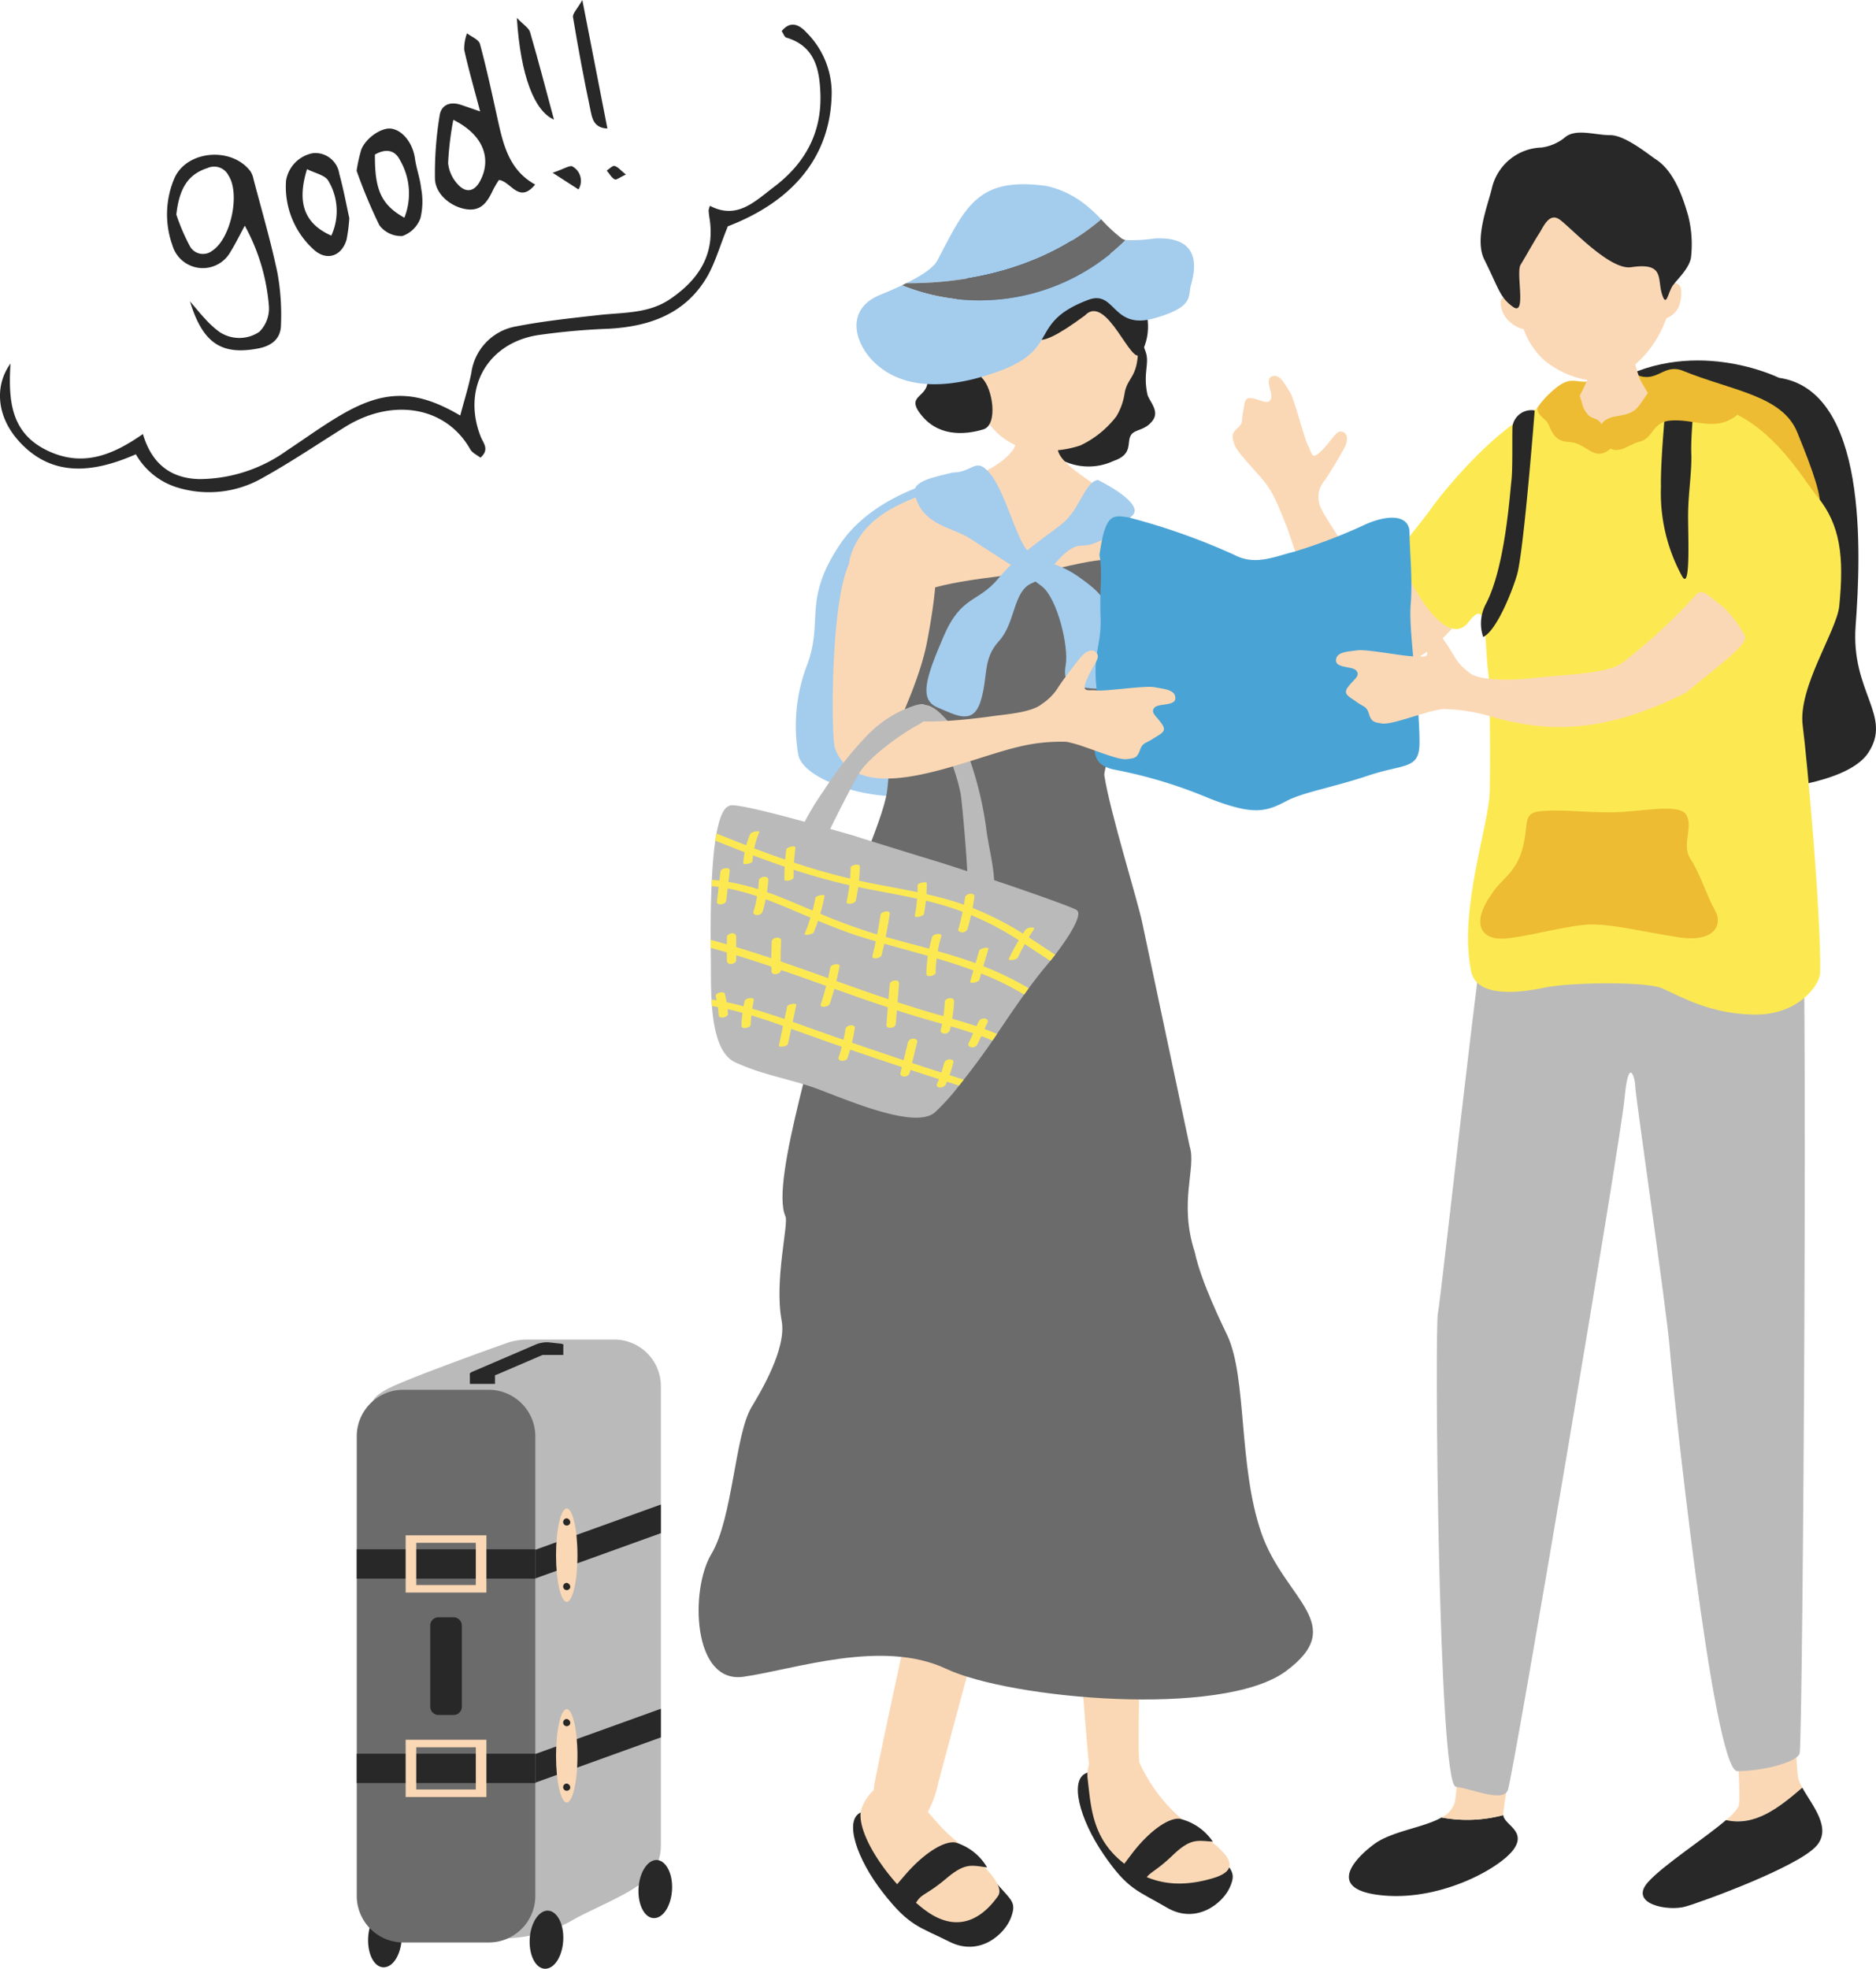 <svg xmlns="http://www.w3.org/2000/svg" xmlns:xlink="http://www.w3.org/1999/xlink" width="230.576" height="241.891" viewBox="0 0 230.576 241.891">
  <defs>
    <style>
      .cls-1 {
        fill: none;
      }

      .cls-2 {
        clip-path: url(#clip-path);
      }

      .cls-3 {
        fill: #282828;
      }

      .cls-4 {
        fill: #bababa;
      }

      .cls-5 {
        fill: #6b6b6b;
      }

      .cls-6 {
        fill: #fbd8b5;
      }

      .cls-7 {
        fill: #edbc32;
      }

      .cls-8 {
        fill: #fce952;
      }

      .cls-9 {
        fill: #a4cced;
      }

      .cls-10 {
        fill: #4aa3d5;
      }

      .cls-11 {
        clip-path: url(#clip-path-2);
      }
    </style>
    <clipPath id="clip-path">
      <rect id="長方形_668" data-name="長方形 668" class="cls-1" width="186.728" height="225.598"/>
    </clipPath>
    <clipPath id="clip-path-2">
      <rect id="長方形_702" data-name="長方形 702" class="cls-1" width="102.224" height="60.476" transform="translate(0 0)"/>
    </clipPath>
  </defs>
  <g id="グループ_931" data-name="グループ 931" transform="translate(-48.888 -983.32)">
    <g id="グループ_678" data-name="グループ 678" transform="translate(92.736 999.613)">
      <g id="グループ_677" data-name="グループ 677" class="cls-2">
        <path id="パス_6630" data-name="パス 6630" class="cls-3" d="M5.513,221.135c.152,1.958-.672,3.953-1.907,4.25-1.294.312-2.3-1.39-2.209-3.555.084-1.923,1.026-3.429,2.076-3.545,1.011-.111,1.9,1.1,2.04,2.85"/>
        <path id="パス_6631" data-name="パス 6631" class="cls-4" d="M37.381,154.006v56.482a5.707,5.707,0,0,1-2.848,4.922c-2.216,1.558-6.487,3.257-8.3,4.386a17.967,17.967,0,0,1-7.629,2.055l-.007.007c-1.37.114-2.793.168-4.2.168-4.459,0-7.885-.518-9.772-2.4S1.712,158.58,1.712,158.58a6.015,6.015,0,0,1,.222-2.68l.007-.007c.329-.638,1.068-1.215,2.686-1.941,3.432-1.544,14.124-5.359,14.191-5.359a8.259,8.259,0,0,1,2.324-.3H31.666a5.732,5.732,0,0,1,5.715,5.715"/>
        <path id="パス_6632" data-name="パス 6632" class="cls-5" d="M21.948,160.178v56.481a5.733,5.733,0,0,1-3.345,5.192l-.006.007a5.8,5.8,0,0,1-2.364.51H5.709A5.726,5.726,0,0,1,0,216.659V160.178A5.7,5.7,0,0,1,1.934,155.9l.007-.007a5.688,5.688,0,0,1,3.768-1.43H16.233a5.732,5.732,0,0,1,5.715,5.715"/>
        <rect id="長方形_664" data-name="長方形 664" class="cls-3" width="21.948" height="3.6" transform="translate(0 174.06)"/>
        <rect id="長方形_665" data-name="長方形 665" class="cls-3" width="21.948" height="3.6" transform="translate(0 199.178)"/>
        <path id="パス_6633" data-name="パス 6633" class="cls-6" d="M6.011,179.375h9.925v-7.03H6.011Zm8.624-.922H7.312v-5.187h7.323Z"/>
        <path id="パス_6634" data-name="パス 6634" class="cls-6" d="M6.011,204.493h9.925v-7.03H6.011Zm8.624-.922H7.312v-5.187h7.323Z"/>
        <path id="パス_6635" data-name="パス 6635" class="cls-3" d="M37.381,168.56v3.519L21.948,177.64v-3.519Z"/>
        <path id="パス_6636" data-name="パス 6636" class="cls-3" d="M37.381,193.652v3.519l-15.433,5.561v-3.519Z"/>
        <path id="パス_6637" data-name="パス 6637" class="cls-6" d="M27.126,174.78c0,3.156-.593,5.738-1.317,5.738s-1.317-2.582-1.317-5.738.593-5.739,1.317-5.739,1.317,2.583,1.317,5.739"/>
        <path id="パス_6638" data-name="パス 6638" class="cls-3" d="M26.238,170.814a.443.443,0,1,1-.429-.557.505.505,0,0,1,.429.557"/>
        <path id="パス_6639" data-name="パス 6639" class="cls-3" d="M26.238,178.745a.443.443,0,1,1-.429-.557.505.505,0,0,1,.429.557"/>
        <path id="パス_6640" data-name="パス 6640" class="cls-6" d="M27.126,199.435c0,3.156-.593,5.738-1.317,5.738s-1.317-2.582-1.317-5.738.593-5.738,1.317-5.738,1.317,2.582,1.317,5.738"/>
        <path id="パス_6641" data-name="パス 6641" class="cls-3" d="M26.238,195.469a.443.443,0,1,1-.429-.557.505.505,0,0,1,.429.557"/>
        <path id="パス_6642" data-name="パス 6642" class="cls-3" d="M26.238,203.4a.443.443,0,1,1-.429-.557.505.505,0,0,1,.429.557"/>
        <path id="パス_6643" data-name="パス 6643" class="cls-3" d="M12.914,183.424v9.985a1.014,1.014,0,0,1-.591.918h0a1.024,1.024,0,0,1-.418.09H10.043a1.013,1.013,0,0,1-1.009-1.009v-9.985a1.007,1.007,0,0,1,.342-.756h0a1,1,0,0,1,.666-.253H11.9a1.013,1.013,0,0,1,1.01,1.01"/>
        <path id="パス_6644" data-name="パス 6644" class="cls-3" d="M25.37,221.311c.152,1.958-.672,3.953-1.907,4.25-1.294.312-2.3-1.39-2.209-3.555.084-1.923,1.026-3.429,2.076-3.545,1.011-.111,1.9,1.1,2.04,2.85"/>
        <path id="パス_6645" data-name="パス 6645" class="cls-3" d="M38.744,215.09c.152,1.959-.672,3.953-1.907,4.25-1.294.312-2.3-1.39-2.209-3.555.084-1.923,1.026-3.429,2.076-3.545,1.011-.111,1.9,1.1,2.04,2.85"/>
        <path id="パス_6646" data-name="パス 6646" class="cls-3" d="M25.069,149.223l-7.807,3.354a3.87,3.87,0,0,1-1.181.257h0a2.463,2.463,0,0,1-.4-.006l-1.457-.161c-.436-.048-.435-.24,0-.427l7.807-3.353a3.593,3.593,0,0,1,.86-.225h0a3.055,3.055,0,0,1,.72-.027l1.457.161c.436.048.436.24,0,.427"/>
        <rect id="長方形_666" data-name="長方形 666" class="cls-3" width="3.085" height="1.248" transform="translate(13.904 152.49)"/>
        <rect id="長方形_667" data-name="長方形 667" class="cls-3" width="3.085" height="1.248" transform="translate(22.302 148.936)"/>
        <path id="パス_6647" data-name="パス 6647" class="cls-6" d="M136.524,42.941c-.194-.82-10.453,17.411-13.077,11.713-1.563-3.4-4.429-7.347-4.852-8.34a3.156,3.156,0,0,1,.391-3.611c.549-.743,1.668-2.652,2.323-3.816s.481-1.984-.236-2.147-1.069.887-2.419,2.273-1.213.368-1.724-.554-1.643-5.676-2.279-6.647-1.214-2.238-2.173-1.858.237,2.147-.138,2.812-.99.166-2.13-.1-1.048.461-1.277,1.646.063,1.327-.7,2.016-.647.993-.393,1.9,2.046,2.7,3.46,4.355,1.965,3.333,2.848,5.44c.442,1.055,1,3.089,1.7,4.695.776,1.778,2.538,5.806,3.382,7.722a8.343,8.343,0,0,0,8.475,4.972c6.725-.508,14.37-15.591,15.14-15.884,0,0-5.961-5.041-6.326-6.586"/>
        <path id="パス_6648" data-name="パス 6648" class="cls-3" d="M174.793,30.122c10.929,1.571,10.1,21.474,9.43,30.49-.6,8.134,4.563,11.019,1.558,15.582-4.246,6.447-30.148,5.591-34.2,3.272s-6.441-42.826,2.042-48.255c10.209-6.534,21.167-1.089,21.167-1.089"/>
        <path id="パス_6649" data-name="パス 6649" class="cls-7" d="M147.3,31.438c2.329-1.913,2.634-.166,5.3-1.165s2.44-1.331,4.88-.443,3.186-1.517,5.547-.555c5.99,2.44,12.161,3.011,14.01,7.517,4.326,10.538,3.459,11-1.089,10.89s-13.92-7.093-18.689-6.871-10.372,2.025-11.7.028-3.04-5.469,1.747-9.4"/>
        <path id="パス_6650" data-name="パス 6650" class="cls-6" d="M152.206,26.369c.292,0,4.125.274,4.49.24a26.965,26.965,0,0,0,.986,3.634c.365.754,3.012,5.073,3.377,5.45-4.235,3.634-10.149,3.154-13-.137.767-.377,3.1-4.457,3.432-5.948.241-1.093.712-2.828.712-3.239"/>
        <path id="パス_6651" data-name="パス 6651" class="cls-6" d="M161.418,18.632C161.4,12.055,158.784,4.34,150.85,4.846s-9.834,9.013-9.017,15.539c-.395-.349-1.315-.378-1.247.7a3.439,3.439,0,0,0,.971,2.014,3.885,3.885,0,0,0,1.863,1.06,9.421,9.421,0,0,0,2.544,3.822,11.491,11.491,0,0,0,6.9,2.591c2.072-.076,4.525-2.084,5.774-3.623a13.722,13.722,0,0,0,2.318-4.132,2.788,2.788,0,0,0,1.487-1.329,4.207,4.207,0,0,0,.294-2.432.863.863,0,0,0-1.318-.421"/>
        <path id="パス_6652" data-name="パス 6652" class="cls-3" d="M145.627,1.833A5.745,5.745,0,0,0,148.552.542c1.353-1.07,3.658-.223,5.509-.229s4.79,2.445,5.59,2.959c2.176,1.395,3.291,4.454,4.005,6.987a14.208,14.208,0,0,1,.327,5.134c-.253,1.307-1.508,2.446-2.181,3.331s-.824,2.937-1.393,1.065.335-3.862-3.779-3.252c-2.66.394-7.534-5.01-8.825-5.882s-2,1.03-2.51,1.792-1.638,2.8-2.249,3.789.782,6.436-.96,5.156c-1.6-1.173-1.668-2.1-3.5-5.792-1.237-2.491.382-6.53.918-8.712a6.469,6.469,0,0,1,6.122-5.055"/>
        <path id="パス_6653" data-name="パス 6653" class="cls-6" d="M177.671,203.346a5.876,5.876,0,0,1-.467-1.022c-.72-2.262-1.337-52.55-1.748-54.093,0,0-10.284-.617-10.181,1.646s5.553,53.887,4.525,55.841a6.9,6.9,0,0,1-1.51,1.613c3.613.82,6.563-1.571,9.381-3.985"/>
        <path id="パス_6654" data-name="パス 6654" class="cls-3" d="M177.671,203.346c-2.818,2.414-5.768,4.805-9.381,3.985-2.636,2.268-7.746,5.55-9.6,7.642-2.365,2.674,2.468,3.6,4.628,2.982s13.677-4.833,16.043-7.4c2.031-2.208-.485-5.021-1.693-7.205"/>
        <path id="パス_6655" data-name="パス 6655" class="cls-3" d="M133.331,207.011c-2.244,1.281-6.169,1.666-8.368,3.334-2.982,2.262-5.553,5.759,1.543,6.273s14.191-3.5,15.734-5.759c1.51-2.214-1.21-2.952-1.326-4.14a17.171,17.171,0,0,1-7.583.292"/>
        <path id="パス_6656" data-name="パス 6656" class="cls-6" d="M149.438,147.408s-11.209-3.188-11.518-1.954-2.159,56.767-2.982,59.749a3.1,3.1,0,0,1-1.608,1.808,17.185,17.185,0,0,0,7.583-.292c0-.026-.01-.05-.01-.077,0-1.234,9.152-57.383,8.535-59.234"/>
        <path id="パス_6657" data-name="パス 6657" class="cls-4" d="M177.513,91.567c.926,1.234.236,106.458-.175,107.59s-4.671,2.163-7.654,2.163-7.988-47.65-8.317-52.061c-.3-4.089-4.216-30.954-4.216-31.983s-.823-4.113-1.337,1.44-13.716,83.39-14.332,84.933-4.247-.107-6.407-.416-2.6-56.339-2.194-58.191,5.657-50.6,6.479-51.521,38.153-1.954,38.153-1.954"/>
        <path id="パス_6658" data-name="パス 6658" class="cls-8" d="M143.062,35.154c1.775-1.22,4.9-2.777,5.408-2.635s2.073,6.1,3.993,6.24,7.022-5,7.571-5.824,5.553.011,8.541,1.221c5.805,2.35,9.189,8.43,10.914,10.531,2.871,3.495,3.33,7.4,2.723,13.476-.306,3.063-5.106,10-4.492,14.7.526,4.032,2.255,23,2.144,30.321-.024,1.577-2.725,5.248-8.072,5.18s-8.874-2.108-11.315-3.217c-1.97-.9-11.541-.728-14.42-.111s-8.411,1.38-9.1-2c-1.553-7.654,2.228-17.883,2.3-22.2s.031-12.835-.188-14.514c-.552-4.213.036-9.426-2.39-6.221-2.858,3.777-7.792-5.545-8.1-7.385-.408-2.45.789-2.741,3.676-6.806,1.016-1.431,5.925-7.541,10.806-10.758"/>
        <path id="パス_6659" data-name="パス 6659" class="cls-7" d="M139.519,93.5c1.123-1.788,2.953-2.485,3.785-5.624s-.166-4.36,2.5-4.534,4.825.174,8.32.174,8.485-1.221,9.317.349-.665,3.662.5,5.406,2,4.534,2.995,6.278,0,4.011-4.492,3.314-7.82-1.57-10.649-1.57-8.652,1.744-11.148,1.744-3.7-1.962-1.123-5.537"/>
        <path id="パス_6660" data-name="パス 6660" class="cls-3" d="M164.322,33.037a8.825,8.825,0,0,0-3.363-.283s-.736,7.336-.662,10.776a21.253,21.253,0,0,0,2.586,10.958c1.053,1.9.749-4.551.749-7.418,0-2.723.479-5.307.395-7.712-.065-1.86.254-4.911.3-6.321"/>
        <path id="パス_6661" data-name="パス 6661" class="cls-3" d="M142.051,36.067a2.349,2.349,0,0,1,2.728-1.929s-1.345,17.394-2.179,20.214c-.635,2.15-2.53,6.854-4.151,7.622a5.125,5.125,0,0,1,.341-4.083c2.314-4.424,2.905-13.119,3.131-15.178.173-1.592.071-5.435.13-6.646"/>
        <path id="パス_6662" data-name="パス 6662" class="cls-7" d="M148.608,31.6c.915,0,.89-1.276,1.527.277s.386,1.8,1.135,2.718,1.775.028,2.08,2.662c.108.935,1.546,1.122.388,1.858-1.83,1.165-2.634-1.026-4.8-1.109s-2.181-2.1-2.8-2.635c-1.026-.887-1.525-1.469-.194-2.3s1.83-1.47,2.662-1.47"/>
        <path id="パス_6663" data-name="パス 6663" class="cls-7" d="M152.768,37.65c-.111-1.026-.194-2.468,2.052-2.8s2.5-.86,3.411-2.191,1.165-1.83,2.5-2.163,8.43.8,8.513,1.886,1.341,1.7.111,2.551c-2.551,1.775-4.991.222-7.875.444-2.3.177-2.08,2.191-3.827,2.607s-2.884,2.246-4.881-.333"/>
        <path id="パス_6664" data-name="パス 6664" class="cls-9" d="M75.856,41.859c-6.659.883-13.219,3.918-16.425,8.681-4.764,7.078-1.906,9.392-4.22,15.245A20.929,20.929,0,0,0,54.258,76.4c.551,3.082,8.576,5.717,14.021,5.036,5.561-.695,21.675-3.231,23.481-7.855S96.745,58.9,96.177,53.429,93.385,46.37,90.854,44.4c-3.675-2.859-12.642-2.889-15-2.543"/>
        <path id="パス_6665" data-name="パス 6665" class="cls-3" d="M93.031,40.333A7.23,7.23,0,0,1,85.147,39.2c-3.7-3.7,2.967-4.644,4.338-6.359,1-1.255,2.2-3.839,3.2-4.625s2.442-6.645,4.288-1.252c.485,1.418-.35,2.564.2,5.17.172.807,1.506,2,.7,3.168-.965,1.4-2.335,1.073-2.775,1.968s.263,2.273-2.072,3.066"/>
        <path id="パス_6666" data-name="パス 6666" class="cls-6" d="M75.864,31.862c.953,3.691,3.369,6.074,5.768,6.764a12.563,12.563,0,0,0,7.308-.191,12.054,12.054,0,0,0,4.424-3.575,7.616,7.616,0,0,0,1-2.764c.376-2.322,1.921-1.837,1.63-6.829-.088-1.515-1.262-8.691-7.628-10.9-5.6-1.945-14.494,9.774-12.5,17.5"/>
        <path id="パス_6667" data-name="パス 6667" class="cls-3" d="M89.476,22.484c2.737-2.891,5.8,6.607,6.913,4.658C99.361,21.96,93.911,15.36,91.4,14.06c-3.5-1.812-13.746-.708-16.518,4.022-2.208,3.767-1.47,5.456-4,6.817-1.448.779-1.133,2.923-.769,4.915.523,2.855-2.64,2.244-.942,4.606,2.11,2.935,5.426,2.77,7.829,2.048,1.852-.556,1.173-5.067-.157-6.325-1.711-2.588-1.1-3.328-.456-4.062s2.254-.931,2.5-.061c1.213,4.325.834.212,2.1-.39,3.446-1.634,1.188,2.221,8.488-3.146"/>
        <path id="パス_6668" data-name="パス 6668" class="cls-3" d="M105.8,211.272c1.674,2.251,2.348,2.438,1.5,4.343s-4.087,4.6-7.725,2.472-4.784-2.168-7.774-6.527-4.219-9.174-2.14-10,5.56-1.012,7.192,1.138,8.947,8.577,8.947,8.577"/>
        <path id="パス_6669" data-name="パス 6669" class="cls-6" d="M86.36,144.506s10.842-2.265,11.051-1.074-1.758,54.326-1.21,56.845v0a20.427,20.427,0,0,0,6.931,8.289c3.49,2.467,6.189,4.706,2.064,5.916s-7.792.836-11.3-2.152-3.659-6.635-4.056-10.01A4.215,4.215,0,0,1,90,200.5c-.5-4.435-4.321-54.348-3.638-56"/>
        <path id="パス_6670" data-name="パス 6670" class="cls-3" d="M105.216,209.981c-1.933-.134-2.722-.44-4.927,1.672s-2.836,2.017-3.411,3.015-1.32.538-2.227-.383-1.661.193.56-2.745,4.655-4.571,5.982-4.36a6.775,6.775,0,0,1,4.023,2.8"/>
        <path id="パス_6671" data-name="パス 6671" class="cls-3" d="M78.633,215.086c1.813,2.141,2.5,2.285,1.771,4.24s-3.79,4.844-7.554,2.953-4.911-1.862-8.17-6.024-4.788-8.89-2.766-9.848,5.485-1.361,7.249.683,9.47,8,9.47,8"/>
        <path id="パス_6672" data-name="パス 6672" class="cls-6" d="M62.085,205.8a5.686,5.686,0,0,1,1.472-2.168,1.834,1.834,0,0,1,0-.29c.264-2.241,10.456-48.856,11.11-50.225,0,0,9.715,1.226,9.223,3.321s-12.12,45.12-12.437,46.4a12.778,12.778,0,0,1-1.261,3.491c.764.862,1.472,1.7,2.068,2.292,1.832,1.817,7.845,6.223,6.55,8.052s-4.41,5.232-9.116,1.6-8.643-9.868-7.611-12.479"/>
        <path id="パス_6673" data-name="パス 6673" class="cls-3" d="M77.479,213.147c-1.921-.255-2.689-.61-5.023,1.36s-2.956,1.835-3.593,2.795-1.351.454-2.2-.522-1.67.088.731-2.705,4.932-4.269,6.243-3.976a6.772,6.772,0,0,1,3.84,3.048"/>
        <path id="パス_6674" data-name="パス 6674" class="cls-6" d="M85.075,31.262c-.3-.021-4.3.013-4.671-.051-.2.671,1.444,6.119.291,7.713C77.069,43.939,65.546,43.435,61.609,50c-4.166,6.944,4.04,10.147,7.589,11.228-.113.29,6.475.141,10.186.154.727,0,9.1,2.932,14.352-1.543.693-.591,1-10.244.168-13.31-.695-2.546-7.195-5.026-7.73-7.524a34.7,34.7,0,0,1-.6-4.114c-.167-1.223-.526-3.171-.5-3.625"/>
        <path id="パス_6675" data-name="パス 6675" class="cls-5" d="M43.581,174.65c2.639-4.4,2.886-14.635,4.938-18.056,1.047-1.744,4.372-7.213,3.7-10.648-.926-4.938.913-12,.463-12.809-1.915-4.308,4.476-23.182,6.22-33C60.043,93.729,64.6,85,65.186,80.9c.475-3.322,1.08-22.222,3.781-24.151,2.407-1.719,12.886-2.469,16.2-3.009,2.055-.335,9.65-2.692,9.958-.068.162,1.378.842,5.88.919,7.963C95.78,67.085,91.721,77.9,91.884,78.97c.678,4.456,4.082,15.313,4.661,18.11.734,3.547,5.37,25.255,5.833,27.493.849,2.623-1.389,6.79.617,12.962.772,3.7,3.557,9.284,4.012,10.263,2.425,5.214,1.333,16.018,4.167,24.229S122,183.27,114.2,189.036s-33.841,3.421-41.758-.293-18.669.1-24.924.978-6.578-10.673-3.939-15.071"/>
        <path id="パス_6676" data-name="パス 6676" class="cls-9" d="M73.241,41.763c2.542,0,2.821-2.065,4.658.2s3.262,8.293,4.7,9.577,3.484,1.168,6.133,3.04,3.614,2.922,3.8,5.359.944,5.213.7,6.838-1.611,1.7-3.622,1.435-2.852-.63-2.471-2.825-1-8.123-2.932-9.643-6.858-4.553-8.849-5.885-5.94-1.57-6.782-5.493c-.346-1.607,2.524-2.051,4.666-2.6"/>
        <path id="パス_6677" data-name="パス 6677" class="cls-9" d="M91.1,42.676c-1.667.246-2.148,3.628-4.534,5.49s-5.25,3.653-7.731,6.638-4.531,2.035-6.7,7.08-3.082,7.776-.744,8.75,4.364,2.211,5.3-.809.195-5.116,2.249-7.362,1.7-6.15,4.063-7.112,3.736-4.621,6.156-4.609,5.049-2.578,6.2-3.734-1.915-3.146-4.254-4.332"/>
        <path id="パス_6678" data-name="パス 6678" class="cls-4" d="M75.085,92.465c.039-2.033-.67-10.132-.862-11.211-.443-2.48-2.612-8.755-4.447-8.867-2.79-.17-1.879-.938-1.259-1.531,1.532-1.463,3.166.4,4.107,1.421a14.26,14.26,0,0,1,2.705,4.712,43.736,43.736,0,0,1,2.02,8.355c.25,2.243,1.084,5.142,1,7.393-.027.757-3.271-.05-3.267-.272"/>
        <path id="パス_6679" data-name="パス 6679" class="cls-9" d="M91.5,10.656a17.062,17.062,0,0,0-2.259-2.047,11.623,11.623,0,0,0-4.521-2.061C76.223,5.4,74.81,9.174,71.366,15.7c-.488.924-1.963,1.881-3.825,2.8,8.652.056,17.47-2.32,23.957-7.845"/>
        <path id="パス_6680" data-name="パス 6680" class="cls-5" d="M91.5,10.656c-6.487,5.525-15.305,7.9-23.957,7.845-.177.088-.352.176-.536.262A25.473,25.473,0,0,0,94.5,13.2a1.391,1.391,0,0,1-.453-.174A20.158,20.158,0,0,1,91.5,10.656"/>
        <path id="パス_6681" data-name="パス 6681" class="cls-9" d="M98.052,13.012A19.346,19.346,0,0,1,94.5,13.2a25.473,25.473,0,0,1-27.49,5.562c-.86.408-1.784.808-2.726,1.194C60,21.71,61.125,25.972,63.795,28.4c4.564,4.149,11.537,2.181,14.78,1.045C86.7,26.6,82.327,23.417,89.9,20.552c3.383-1.278,2.9,3.749,8.146,2.257,4.943-1.406,4.088-2.7,4.48-4.063.574-2,1.3-6.057-4.476-5.734"/>
        <path id="パス_6682" data-name="パス 6682" class="cls-10" d="M91.284,51.9c.407,2.314,0,3.947.136,7.623s-1.09,4.492-.409,9.392-2.313,8.576,2.315,9.392a57.881,57.881,0,0,1,11.57,3.539c5.308,2.042,6.8,1.634,9.391.273,2.059-1.084,5.581-1.634,10.074-3.131s6.261-.681,6.261-4.084c0-5.174-1.36-13.612-1.088-16.879s-.137-6.67-.137-8.847-2.45-2.315-5.308-1.089a68.071,68.071,0,0,1-8.848,3.4c-2.315.544-4.764,1.769-7.35.408a80.107,80.107,0,0,0-13.068-4.628c-1.906-.272-2.816-.529-3.539,4.628"/>
        <path id="パス_6683" data-name="パス 6683" class="cls-6" d="M167.919,58.265c-1.657-1.24-2.488-2.335-3.267-1.531a68.415,68.415,0,0,1-9.188,8.473c-1.821,1.292-6.876,1.358-11.124,1.835-1.872.211-6.37.414-7.63-.714a6.81,6.81,0,0,1-1.864-2.062c-.448-.821-1.726-2.662-2.516-3.76s-1.618-1.288-2.074-.7.36,1.36,1.059,3.191-.18,1.272-1.244,1.348-5.916-.908-7.079-.738-2.574.163-2.633,1.205,2.074.7,2.525,1.325-.27.981-1,1.913-.023,1.16.968,1.875,1.247.507,1.556,1.5.637,1.017,1.581,1.171,3.358-.727,5.477-1.323a14.513,14.513,0,0,1,2-.45,21.707,21.707,0,0,1,5.927.917c6.606,1.885,13.54,2.32,24.041-2.961,4.36-3.629,7.744-6.015,7.148-6.988a13.7,13.7,0,0,0-2.656-3.527"/>
        <path id="パス_6684" data-name="パス 6684" class="cls-4" d="M85.851,101c-.216.275-.421.532-.608.766-.17.211-.322.4-.462.562-.69.813-1.439,1.784-2.194,2.8-.187.258-.374.521-.561.784-1.228,1.7-2.416,3.468-3.334,4.831-.2.292-.38.567-.55.813-.041.053-.07.105-.1.152-.836,1.228-2.129,3-3.433,4.656-.193.245-.38.485-.579.725a26.731,26.731,0,0,1-3.012,3.328c-1.082.877-3.2.713-5.557.134q-1.07-.263-2.175-.614c-3.036-.965-6.089-2.287-7.662-2.79-1.082-.351-2.112-.631-3.123-.906-.971-.263-1.93-.527-2.9-.831a27.021,27.021,0,0,1-3.093-1.187c-1.948-.895-2.615-3.884-2.855-6.913-.017-.269-.035-.538-.046-.8-.094-1.637-.077-3.234-.082-4.468-.006-.474-.012-1.111-.018-1.866,0-.31,0-.637-.006-.982-.011-1.884,0-4.258.106-6.615.011-.258.023-.509.035-.766.082-1.714.222-3.381.427-4.82.046-.3.093-.6.146-.877.339-1.842.83-3.147,1.55-3.386.333-.433,5.486.894,9.779,2.082,1.363.374,2.626.737,3.632,1.023,1.076.3,1.854.532,2.1.6.181.088,8.591,2.684,10.083,3.129.941.286,2.977.947,5.328,1.731,1,.333,2.059.69,3.117,1.047,3.989,1.363,7.949,2.766,8.651,3.158.912.509-1.047,3.469-2.6,5.5"/>
        <path id="パス_6685" data-name="パス 6685" class="cls-8" d="M85.851,101c-.216.275-.421.532-.608.766-1.053-.678-2.088-1.38-3.135-2.059-.24-.158-.486-.315-.731-.479-.345-.217-.7-.433-1.047-.649A35.115,35.115,0,0,0,75.5,96.144c-.344-.147-.69-.281-1.04-.41a35.954,35.954,0,0,0-3.65-1.152c-.287-.076-.573-.146-.86-.211-.357-.087-.719-.169-1.082-.245-2.4-.533-4.825-.924-7.235-1.427-.3-.059-.6-.129-.906-.193-.059-.012-.123-.03-.182-.041-2.316-.521-4.6-1.17-6.848-1.9-.369-.123-.737-.24-1.1-.369-1.3-.438-2.6-.912-3.9-1.392-.34-.128-.685-.263-1.024-.391-1.211-.463-2.41-.942-3.614-1.422.046-.3.093-.6.146-.877,1.216.485,2.439.971,3.661,1.445.328.128.649.257.977.38q1.895.718,3.807,1.386c.164.058.334.111.5.17.194.064.392.128.585.193,2.27.754,4.562,1.415,6.89,1.965.363.087.731.175,1.1.251.526.117,1.052.228,1.585.334,1.86.368,3.737.7,5.6,1.087.369.077.737.152,1.1.24,1.123.252,2.246.538,3.346.883q.641.193,1.263.422c.351.122.7.257,1.053.391a37.282,37.282,0,0,1,6.206,3.153c.111.064.216.129.321.2l.392.251c1.088.708,2.164,1.433,3.252,2.135"/>
        <path id="パス_6686" data-name="パス 6686" class="cls-8" d="M82.587,105.127c-.187.257-.374.521-.561.784a33.918,33.918,0,0,0-5.276-2.591c-.322-.135-.638-.258-.959-.375-1.486-.555-3-1.035-4.521-1.491-.357-.1-.714-.205-1.071-.31-1.783-.5-3.579-.983-5.363-1.486-.351-.1-.7-.2-1.047-.3-.556-.158-1.117-.327-1.672-.5-1.849-.573-3.644-1.281-5.422-2.023-.31-.123-.62-.258-.93-.387-1.31-.549-2.621-1.117-3.942-1.649-.515-.2-1.03-.409-1.556-.6-.351-.129-.7-.252-1.059-.375a28.128,28.128,0,0,0-3.62-.965c-.368-.07-.731-.134-1.1-.181-.293-.041-.585-.076-.878-.1.012-.258.024-.509.035-.767q.465.036.93.088c.374.047.743.1,1.112.164a26.3,26.3,0,0,1,3.649.9c.363.111.725.234,1.088.362.912.316,1.819.673,2.708,1.041l2.889,1.211c.316.135.632.269.954.4a69.166,69.166,0,0,0,6.813,2.491l.176.053c.351.1.7.205,1.047.3,1.778.5,3.568.965,5.351,1.451l1.053.3c.965.275,1.93.561,2.889.871.591.193,1.176.392,1.755.614.322.112.643.234.959.363a40.128,40.128,0,0,1,5.574,2.708"/>
        <path id="パス_6687" data-name="パス 6687" class="cls-8" d="M78.692,110.742c-.2.292-.38.567-.55.813-.462-.2-.924-.38-1.386-.55-.328-.123-.655-.234-.983-.345-.912-.31-1.836-.591-2.766-.86l-1.064-.3c-.872-.246-1.743-.485-2.609-.743q-1.482-.438-2.948-.912c-.374-.123-.743-.246-1.111-.369-2.03-.666-4.042-1.374-6.053-2.093-.176-.065-.351-.123-.527-.188-.333-.116-.667-.239-1-.356-1.854-.661-3.708-1.328-5.574-1.966-.386-.134-.772-.269-1.158-.4-1.433-.486-2.878-.96-4.328-1.4-.38-.117-.766-.234-1.146-.345-.661-.193-1.322-.386-1.983-.562,0-.31,0-.637-.006-.982.667.175,1.328.357,1.989.55.38.105.766.222,1.146.333q2.045.614,4.071,1.292c.082.03.164.053.245.082.386.129.767.258,1.147.392,1.953.661,3.889,1.357,5.831,2.053.339.117.673.24,1.012.357,2.135.76,4.269,1.521,6.416,2.234.368.129.743.252,1.111.369,1.638.538,3.287,1.052,4.948,1.52l.684.193c.363.1.726.205,1.083.31,1.005.287,2.006.591,2.988.924.334.106.661.223.983.345.515.188,1.029.386,1.538.6"/>
        <path id="パス_6688" data-name="パス 6688" class="cls-8" d="M74.6,116.362c-.193.246-.38.485-.579.725l-1.486-.474h-.005c-.328-.1-.656-.21-.977-.315q-1.755-.562-3.51-1.141c-.345-.111-.7-.228-1.04-.345q-3.2-1.053-6.37-2.146c-.345-.117-.684-.234-1.023-.351-.813-.281-1.621-.562-2.428-.849-1.251-.438-2.515-.9-3.784-1.356-.333-.123-.666-.24-1-.357H52.4c-1.286-.456-2.579-.895-3.889-1.281q-.544-.167-1.088-.316c-.614-.169-1.228-.327-1.842-.468-.4-.093-.8-.175-1.2-.251-.24-.047-.48-.094-.726-.129-.017-.269-.035-.538-.046-.8.21.029.415.064.62.1h.006c.409.07.818.152,1.228.24.7.146,1.392.31,2.088.5.356.094.707.193,1.064.293l.053.017c1.316.38,2.614.807,3.913,1.252.333.111.672.228,1.006.351,1.789.626,3.567,1.281,5.357,1.9.293.1.585.2.877.3.345.123.7.24,1.041.362q3.177,1.089,6.352,2.153c.351.111.7.228,1.041.339.4.134.79.263,1.188.392.807.263,1.608.526,2.415.783l.994.316c.585.187,1.17.375,1.755.556"/>
        <path id="パス_6689" data-name="パス 6689" class="cls-8" d="M48.363,86.163a10.8,10.8,0,0,0-.854,3.648c-.008.149,1.112.023,1.13-.3a10.492,10.492,0,0,1,.837-3.548c.079-.183-.384-.113-.449-.1a1.8,1.8,0,0,0-.431.133c-.077.036-.2.088-.233.17"/>
        <path id="パス_6690" data-name="パス 6690" class="cls-8" d="M52.8,88.057a25.906,25.906,0,0,0-.238,3.744c0,.259,1.134.073,1.13-.3a24.967,24.967,0,0,1,.229-3.615c.031-.223-.332-.192-.468-.169a1.438,1.438,0,0,0-.429.139c-.072.039-.212.114-.224.2"/>
        <path id="パス_6691" data-name="パス 6691" class="cls-8" d="M60.7,90.329a21.243,21.243,0,0,1-.49,4.175c-.092.418,1.045.241,1.129-.143a21.329,21.329,0,0,0,.491-4.175c0-.248-.3-.263-.488-.239-.162.02-.638.146-.642.382"/>
        <path id="パス_6692" data-name="パス 6692" class="cls-8" d="M68.928,92.5a17.959,17.959,0,0,1-.34,3.723c-.041.206.349.151.458.131a1.62,1.62,0,0,0,.43-.136c.069-.035.212-.1.229-.185a18.558,18.558,0,0,0,.353-3.836c0-.212-1.134-.038-1.13.3"/>
        <path id="パス_6693" data-name="パス 6693" class="cls-8" d="M74.766,93.971a26.428,26.428,0,0,1-.83,3.916c-.081.275.334.381.521.367a.668.668,0,0,0,.623-.454,26.441,26.441,0,0,0,.83-3.917c.077-.57-1.076-.419-1.144.088"/>
        <path id="パス_6694" data-name="パス 6694" class="cls-8" d="M82.186,97.949a27.532,27.532,0,0,0-2.037,3.548c-.1.205.386.168.464.154.209-.037.552-.117.655-.334A26.51,26.51,0,0,1,83.219,97.9c.135-.2-.12-.244-.28-.235a1.1,1.1,0,0,0-.753.283"/>
        <path id="パス_6695" data-name="パス 6695" class="cls-8" d="M76.512,100.489,75.4,104.3c-.06.206.362.154.46.136a1.578,1.578,0,0,0,.429-.136c.076-.038.2-.1.229-.188l1.11-3.807c.06-.207-.363-.155-.46-.137a1.553,1.553,0,0,0-.43.137c-.075.038-.2.1-.228.187"/>
        <path id="パス_6696" data-name="パス 6696" class="cls-8" d="M70.714,98.862a16.557,16.557,0,0,0-.706,4.5c0,.256.293.29.5.267.173-.02.634-.152.638-.4a16.594,16.594,0,0,1,.705-4.5c.076-.253-.347-.283-.5-.266-.234.026-.563.145-.638.4"/>
        <path id="パス_6697" data-name="パス 6697" class="cls-8" d="M64.383,96.09q-.383,2.571-1.008,5.1c-.11.445,1.031.282,1.133-.129q.625-2.523,1.008-5.1c.07-.472-1.072-.284-1.133.129"/>
        <path id="パス_6698" data-name="パス 6698" class="cls-8" d="M56.376,94.02a22.839,22.839,0,0,1-1.316,4.394c-.082.2.38.143.457.13.185-.032.575-.114.66-.319a22.929,22.929,0,0,0,1.316-4.4c.04-.205-.348-.147-.458-.13-.146.026-.621.123-.659.321"/>
        <path id="パス_6699" data-name="パス 6699" class="cls-8" d="M49.43,91.892a16.794,16.794,0,0,1-.68,3.877c-.08.269.335.381.52.362a.677.677,0,0,0,.624-.452,16.848,16.848,0,0,0,.68-3.877c.032-.578-1.116-.412-1.144.09"/>
        <path id="パス_6700" data-name="パス 6700" class="cls-8" d="M44.7,90.806q-.215,1.84-.427,3.68c-.063.541,1.085.37,1.14-.1q.213-1.841.427-3.681c.063-.541-1.085-.37-1.14.1"/>
        <path id="パス_6701" data-name="パス 6701" class="cls-8" d="M45.488,98.853v2.887a.449.449,0,0,0,.532.408c.236-.022.617-.185.617-.478V98.783a.449.449,0,0,0-.532-.408c-.236.022-.617.185-.617.478"/>
        <path id="パス_6702" data-name="パス 6702" class="cls-8" d="M51.008,99.359q-.092,1.842-.032,3.686c.009.27.27.381.518.354.2-.022.634-.171.625-.447q-.06-1.844.032-3.686c.028-.572-1.118-.4-1.143.093"/>
        <path id="パス_6703" data-name="パス 6703" class="cls-8" d="M58.211,102.563a38.03,38.03,0,0,1-1.186,4.578c-.082.249.352.275.492.258.235-.027.558-.143.639-.392a37.863,37.863,0,0,0,1.187-4.579c.086-.446-1.054-.266-1.132.135"/>
        <path id="パス_6704" data-name="パス 6704" class="cls-8" d="M65.508,104.632l-.408,4.977c-.049.594,1.1.447,1.146-.08l.408-4.977c.049-.6-1.1-.447-1.146.08"/>
        <path id="パス_6705" data-name="パス 6705" class="cls-8" d="M72.274,106.82a19.311,19.311,0,0,1-.505,3.483c-.067.277.321.414.528.394a.657.657,0,0,0,.619-.47,19.147,19.147,0,0,0,.5-3.483c.032-.606-1.119-.459-1.147.076"/>
        <path id="パス_6706" data-name="パス 6706" class="cls-8" d="M76.453,109.19q-.627,1.353-1.255,2.706c-.115.249.107.459.347.482a.74.74,0,0,0,.735-.348l1.254-2.706c.116-.249-.106-.459-.346-.482a.742.742,0,0,0-.735.348"/>
        <path id="パス_6707" data-name="パス 6707" class="cls-8" d="M72.195,114.306a14.764,14.764,0,0,1-.885,2.582c-.109.242.1.412.331.427a.787.787,0,0,0,.739-.333,16.079,16.079,0,0,0,.955-2.781c.064-.265-.329-.348-.511-.327a.69.69,0,0,0-.629.432"/>
        <path id="パス_6708" data-name="パス 6708" class="cls-8" d="M67.741,111.788q-.462,1.9-.925,3.8c-.067.276.323.4.526.385a.66.66,0,0,0,.621-.465l.924-3.8c.067-.275-.322-.4-.526-.385a.661.661,0,0,0-.62.465"/>
        <path id="パス_6709" data-name="パス 6709" class="cls-8" d="M60.071,110.121a20.306,20.306,0,0,1-.831,3.465c-.2.605.922.571,1.076.114a21.564,21.564,0,0,0,.9-3.673c.083-.552-1.069-.4-1.143.094"/>
        <path id="パス_6710" data-name="パス 6710" class="cls-8" d="M52.9,107.378q-.507,2.388-1.015,4.774c-.064.3,1.053.124,1.119-.183q.507-2.387,1.015-4.774c.064-.3-1.054-.124-1.119.183"/>
        <path id="パス_6711" data-name="パス 6711" class="cls-8" d="M47.659,106.739a18.27,18.27,0,0,0-.377,2.992c-.012.257.295.309.5.282s.625-.15.636-.406a18.476,18.476,0,0,1,.377-2.992c.1-.468-1.045-.3-1.134.124"/>
        <path id="パス_6712" data-name="パス 6712" class="cls-8" d="M44.121,106.133a14.674,14.674,0,0,1,.378,2.394c.007.1.154.164.227.185a.827.827,0,0,0,.425-.012c.224-.066.5-.208.478-.476a14.691,14.691,0,0,0-.378-2.394c-.061-.249-.469-.227-.652-.173s-.541.219-.478.476"/>
        <path id="パス_6713" data-name="パス 6713" class="cls-6" d="M70.865,51.629c.681,1.77.156,6.035-.745,10.807-.852,4.514-3.141,8.994-3.036,9.237.533,1.235,7.708.5,10.888.05,1.865-.267,4.924-.454,6.237-1.52a6.81,6.81,0,0,0,1.96-1.97c.487-.8,1.852-2.577,2.694-3.635s1.678-1.209,2.105-.6-.425,1.341-1.21,3.136.117,1.279,1.177,1.406,5.953-.623,7.106-.4,2.564.286,2.572,1.33-2.1.6-2.586,1.2.223.992.911,1.959S98.9,73.8,97.88,74.463s-1.269.447-1.625,1.423-.686.986-1.636,1.094-3.32-.887-5.407-1.585a14.5,14.5,0,0,0-1.972-.545,21.677,21.677,0,0,0-5.965.631c-6.688,1.565-19.756,7.87-22.543.044-.459-2.716-.4-17.368,1.652-22.263,2.352-5.6,8.3-3.811,10.481-1.633"/>
        <path id="パス_6714" data-name="パス 6714" class="cls-4" d="M57.554,86.938c.806-1.867,3.725-7.556,4.347-8.459,1.43-2.074,5.354-4.8,6.984-5.651,1.5-.782,1.026-1.344,1.064-2.2s-1.6-.2-2.876.343a14.239,14.239,0,0,0-4.413,3.169,43.8,43.8,0,0,0-5.3,6.768,31.18,31.18,0,0,0-2.806,4.788c-.289.7,2.91,1.447,3,1.243"/>
      </g>
    </g>
    <g id="グループ_749" data-name="グループ 749" transform="translate(48.888 983.32)">
      <g id="グループ_748" data-name="グループ 748" class="cls-11">
        <path id="パス_7244" data-name="パス 7244" class="cls-3" d="M17.565,53.326c1.088,3.668,3.424,5.46,6.947,5.54a18.6,18.6,0,0,0,10.755-3.515c2.36-1.552,4.642-3.243,7.1-4.626,5.131-2.889,8.948-2.762,14.2.327.469-1.777,1.009-3.476,1.361-5.213A6.712,6.712,0,0,1,63.455,40.1c3.354-.655,6.769-1.01,10.167-1.393,3-.337,6.083-.148,8.757-1.97,3.541-2.413,5.55-5.529,4.816-9.989-.049-.3-.08-.6-.1-.9a2.861,2.861,0,0,1,.165-.56c3.323,1.742,5.5-.53,7.857-2.31C98.925,20.1,101,16.36,100.834,11.532c-.105-3.05-.692-5.879-4.2-6.916-.216-.064-.334-.458-.56-.791,1.121-1.377,2.217-.73,3.041.159a10.5,10.5,0,0,1,3.108,7.349c-.056,7.89-4.784,13.426-12.833,16.5-.179.068-.324.227.088-.071-1.058,2.577-1.626,4.75-2.763,6.567-2.708,4.332-7.024,5.793-11.91,6.063a82.518,82.518,0,0,0-8.743.79c-6.236,1.02-9.291,6.611-6.971,12.486.318.8,1.111,1.557-.042,2.563-.41-.325-1-.579-1.25-1.023-2.945-5.239-9.521-6.4-15.391-2.747-3.343,2.082-6.612,4.3-10.049,6.207A13.249,13.249,0,0,1,21.814,59.9,8.827,8.827,0,0,1,16.7,55.815c-5.154,2.261-10.231,2.9-14.311-1.536-2.857-3.106-3.061-6.913-1.1-9.611-.273,4.529.022,8.522,4.519,10.684,4.32,2.078,8.013.592,11.754-2.026"/>
        <path id="パス_7245" data-name="パス 7245" class="cls-3" d="M23.341,37.017c.8.922,1.313,1.578,1.889,2.176A11,11,0,0,0,27,40.8a4.4,4.4,0,0,0,4.873-.029,4.076,4.076,0,0,0,1.165-3.309,24.451,24.451,0,0,0-2.951-9.731c-.7,1.293-1.176,2.274-1.749,3.193a3.893,3.893,0,0,1-7.155-.806,11.29,11.29,0,0,1,.184-8.051c1.4-3.584,7.062-4.126,9.416-1.021a2.655,2.655,0,0,1,.369.933c1.006,3.845,2.132,7.665,2.948,11.55a29,29,0,0,1,.434,6.41c-.028,1.69-1.151,2.57-2.846,2.885-4.468.831-6.771-.643-8.342-5.811M21.682,26.39a24.583,24.583,0,0,0,1.7,3.936,1.837,1.837,0,0,0,2.7.483c2.283-1.469,3.473-6.985,2-9.25a1.971,1.971,0,0,0-2.592-.906c-2.353.757-3.463,2.455-3.82,5.737"/>
        <path id="パス_7246" data-name="パス 7246" class="cls-3" d="M61.322,22.114a13.137,13.137,0,0,0-.683,1.144c-.66,1.386-1.365,2.7-3.243,2.459s-3.858-1.787-3.936-3.723a43.639,43.639,0,0,1,.57-7.77c.19-1.343,1.285-1.79,2.619-1.343.608.2,1.212.415,2.363.81C58.266,10.865,57.581,8.5,57.051,6.1A5.545,5.545,0,0,1,57.4,4.092c.549.43,1.445.767,1.591,1.307.829,3.073,1.5,6.191,2.184,9.3.693,3.128,1.422,6.224,4.6,7.973-2,2.431-2.972-.393-4.447-.559m-5.611-7.389a37.869,37.869,0,0,0-.639,5.314,4.458,4.458,0,0,0,1.213,2.634c1.014,1.1,2.035.847,2.715-.428,1.469-2.757.389-5.7-3.289-7.52"/>
        <path id="パス_7247" data-name="パス 7247" class="cls-3" d="M43.83,20.98a18.93,18.93,0,0,1,.582-2.625c.6-1.459,2.547-2.743,3.711-2.547,1.437.243,2.627,1.846,2.88,3.67.17,1.23.626,2.424.757,3.655a8.7,8.7,0,0,1-.085,3.672A3.653,3.653,0,0,1,49.454,29a3.34,3.34,0,0,1-2.823-1.319,63.277,63.277,0,0,1-2.8-6.7m5.87,5.77a8.136,8.136,0,0,0-.542-7.078c-.681-1.366-1.873-1.371-3.077-.683-.034,4.335.773,6.169,3.619,7.761"/>
        <path id="パス_7248" data-name="パス 7248" class="cls-3" d="M42.934,26.811a20.869,20.869,0,0,1-.329,2.595c-.563,2.01-2.352,2.7-3.942,1.351a10.418,10.418,0,0,1-3.508-8.548,4.1,4.1,0,0,1,3.368-3.4A2.989,2.989,0,0,1,41.7,21.35c.535,1.969.908,3.983,1.236,5.461m-5.2-6.031c-1.291,4.166-.3,6.714,2.985,8.171a7.228,7.228,0,0,0-.356-6.718c-.381-.719-1.674-.955-2.629-1.453"/>
        <path id="パス_7249" data-name="パス 7249" class="cls-3" d="M71.573,0c1.113,5.7,2.075,10.633,3.081,15.789-1.723-.062-1.888-1.335-2.089-2.295Q71.372,7.823,70.426,2.1c-.071-.426.5-.96,1.147-2.1"/>
        <path id="パス_7250" data-name="パス 7250" class="cls-3" d="M68.088,14.695c-2.382-1.03-4.1-5.3-4.563-12.5.8.844,1.472,1.227,1.627,1.761,1.055,3.62,2,7.272,2.936,10.742"/>
        <path id="パス_7251" data-name="パス 7251" class="cls-3" d="M67.921,21.226c1.389-.464,2.133-.963,2.448-.769a2.022,2.022,0,0,1,.733,2.82l-3.181-2.051"/>
        <path id="パス_7252" data-name="パス 7252" class="cls-3" d="M76.921,21.445c-.7.32-1.166.7-1.37.593-.4-.217-.661-.706-.979-1.083.325-.2.708-.632.963-.566.413.107.743.538,1.386,1.056"/>
      </g>
    </g>
  </g>
</svg>
